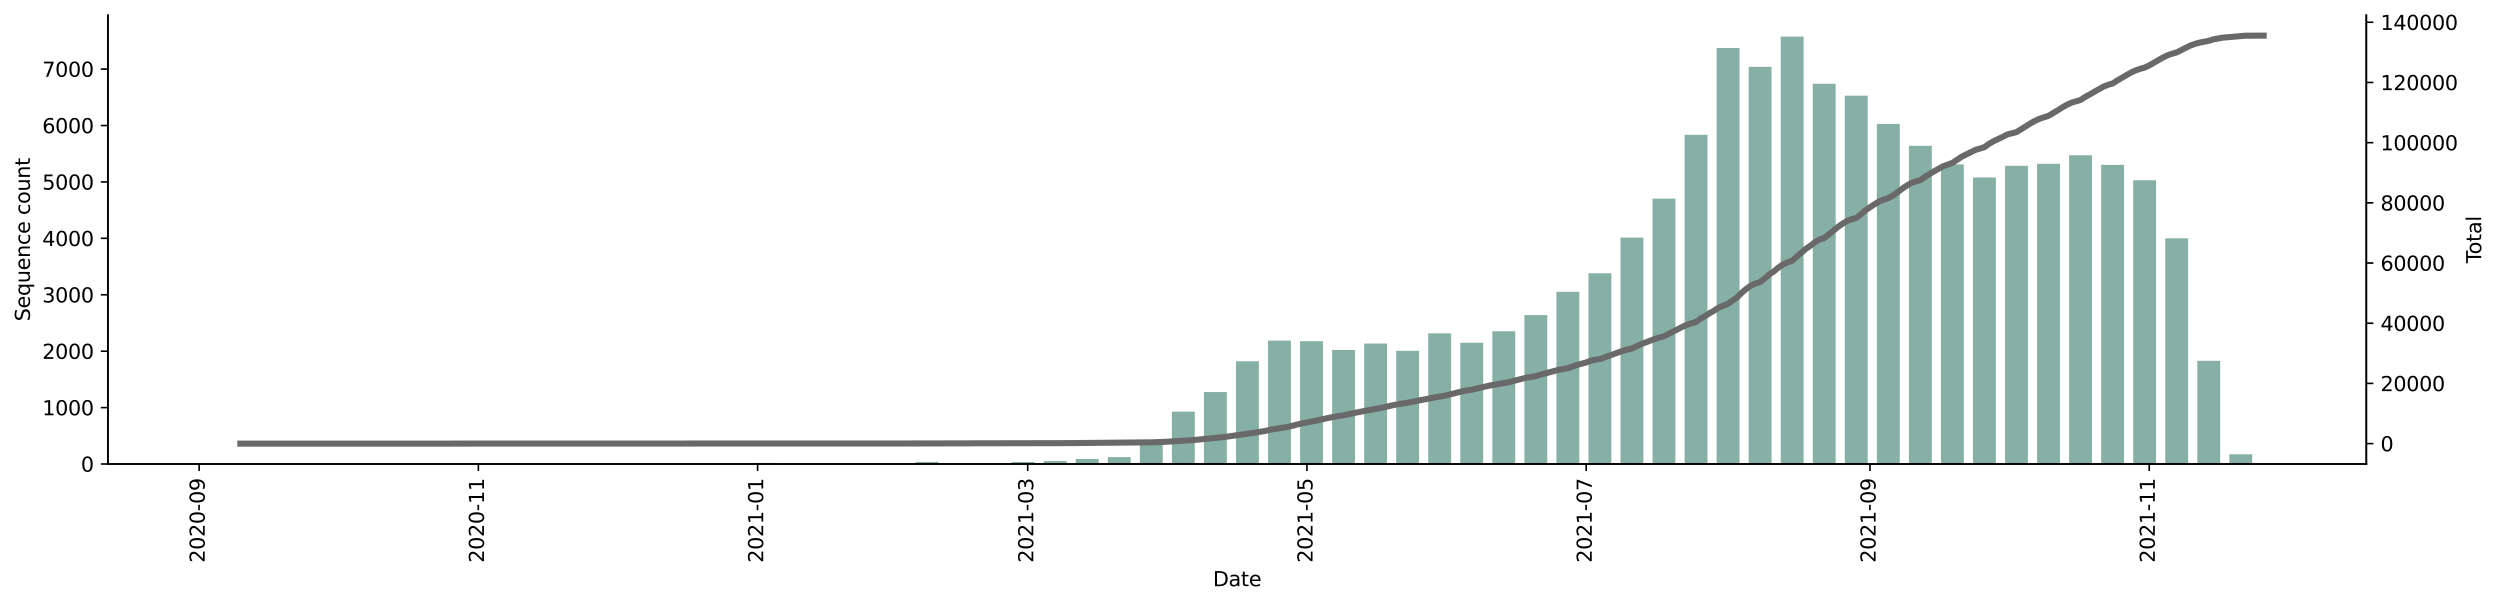 <?xml version="1.0" encoding="utf-8" standalone="no"?>
<!DOCTYPE svg PUBLIC "-//W3C//DTD SVG 1.1//EN"
  "http://www.w3.org/Graphics/SVG/1.1/DTD/svg11.dtd">
<svg height="298.952pt" version="1.1" viewBox="0 0 1235.381 298.952" width="1235.381pt" xmlns="http://www.w3.org/2000/svg" xmlns:xlink="http://www.w3.org/1999/xlink">
 <defs>
  <style type="text/css">*{stroke-linecap:butt;stroke-linejoin:round;}</style>
 </defs>
 <g id="figure_1">
  <g id="patch_1">
   <path d="M 0 298.952 
L 1235.381 298.952 
L 1235.381 0 
L 0 0 
z
" style="fill:#ffffff;"/>
  </g>
  <g id="axes_1">
   <g id="patch_2">
    <path d="M 53.328 229.291 
L 1169.328 229.291 
L 1169.328 7.531 
L 53.328 7.531 
z
" style="fill:#ffffff;"/>
   </g>
   <g id="patch_3">
    <path clip-path="url(#p8603873dd4)" d="M 104.055 229.291 
L 115.366 229.291 
L 115.366 229.236 
L 104.055 229.236 
z
" style="fill:#86b0a6;"/>
   </g>
   <g id="patch_4">
    <path clip-path="url(#p8603873dd4)" d="M 214.898 229.291 
L 226.208 229.291 
L 226.208 229.208 
L 214.898 229.208 
z
" style="fill:#86b0a6;"/>
   </g>
   <g id="patch_5">
    <path clip-path="url(#p8603873dd4)" d="M 294.071 229.291 
L 305.381 229.291 
L 305.381 229.264 
L 294.071 229.264 
z
" style="fill:#86b0a6;"/>
   </g>
   <g id="patch_6">
    <path clip-path="url(#p8603873dd4)" d="M 357.409 229.291 
L 368.719 229.291 
L 368.719 229.236 
L 357.409 229.236 
z
" style="fill:#86b0a6;"/>
   </g>
   <g id="patch_7">
    <path clip-path="url(#p8603873dd4)" d="M 373.244 229.291 
L 384.554 229.291 
L 384.554 228.762 
L 373.244 228.762 
z
" style="fill:#86b0a6;"/>
   </g>
   <g id="patch_8">
    <path clip-path="url(#p8603873dd4)" d="M 389.078 229.291 
L 400.389 229.291 
L 400.389 229.013 
L 389.078 229.013 
z
" style="fill:#86b0a6;"/>
   </g>
   <g id="patch_9">
    <path clip-path="url(#p8603873dd4)" d="M 404.913 229.291 
L 416.223 229.291 
L 416.223 229.264 
L 404.913 229.264 
z
" style="fill:#86b0a6;"/>
   </g>
   <g id="patch_10">
    <path clip-path="url(#p8603873dd4)" d="M 420.747 229.291 
L 432.058 229.291 
L 432.058 229.152 
L 420.747 229.152 
z
" style="fill:#86b0a6;"/>
   </g>
   <g id="patch_11">
    <path clip-path="url(#p8603873dd4)" d="M 436.582 229.291 
L 447.892 229.291 
L 447.892 229.096 
L 436.582 229.096 
z
" style="fill:#86b0a6;"/>
   </g>
   <g id="patch_12">
    <path clip-path="url(#p8603873dd4)" d="M 452.417 229.291 
L 463.727 229.291 
L 463.727 228.26 
L 452.417 228.26 
z
" style="fill:#86b0a6;"/>
   </g>
   <g id="patch_13">
    <path clip-path="url(#p8603873dd4)" d="M 468.251 229.291 
L 479.562 229.291 
L 479.562 229.208 
L 468.251 229.208 
z
" style="fill:#86b0a6;"/>
   </g>
   <g id="patch_14">
    <path clip-path="url(#p8603873dd4)" d="M 484.086 229.291 
L 495.396 229.291 
L 495.396 229.068 
L 484.086 229.068 
z
" style="fill:#86b0a6;"/>
   </g>
   <g id="patch_15">
    <path clip-path="url(#p8603873dd4)" d="M 499.92 229.291 
L 511.231 229.291 
L 511.231 228.288 
L 499.92 228.288 
z
" style="fill:#86b0a6;"/>
   </g>
   <g id="patch_16">
    <path clip-path="url(#p8603873dd4)" d="M 515.755 229.291 
L 527.065 229.291 
L 527.065 227.842 
L 515.755 227.842 
z
" style="fill:#86b0a6;"/>
   </g>
   <g id="patch_17">
    <path clip-path="url(#p8603873dd4)" d="M 531.59 229.291 
L 542.9 229.291 
L 542.9 226.783 
L 531.59 226.783 
z
" style="fill:#86b0a6;"/>
   </g>
   <g id="patch_18">
    <path clip-path="url(#p8603873dd4)" d="M 547.424 229.291 
L 558.735 229.291 
L 558.735 225.89 
L 547.424 225.89 
z
" style="fill:#86b0a6;"/>
   </g>
   <g id="patch_19">
    <path clip-path="url(#p8603873dd4)" d="M 563.259 229.291 
L 574.569 229.291 
L 574.569 217.611 
L 563.259 217.611 
z
" style="fill:#86b0a6;"/>
   </g>
   <g id="patch_20">
    <path clip-path="url(#p8603873dd4)" d="M 579.093 229.291 
L 590.404 229.291 
L 590.404 203.393 
L 579.093 203.393 
z
" style="fill:#86b0a6;"/>
   </g>
   <g id="patch_21">
    <path clip-path="url(#p8603873dd4)" d="M 594.928 229.291 
L 606.238 229.291 
L 606.238 193.748 
L 594.928 193.748 
z
" style="fill:#86b0a6;"/>
   </g>
   <g id="patch_22">
    <path clip-path="url(#p8603873dd4)" d="M 610.763 229.291 
L 622.073 229.291 
L 622.073 178.527 
L 610.763 178.527 
z
" style="fill:#86b0a6;"/>
   </g>
   <g id="patch_23">
    <path clip-path="url(#p8603873dd4)" d="M 626.597 229.291 
L 637.908 229.291 
L 637.908 168.323 
L 626.597 168.323 
z
" style="fill:#86b0a6;"/>
   </g>
   <g id="patch_24">
    <path clip-path="url(#p8603873dd4)" d="M 642.432 229.291 
L 653.742 229.291 
L 653.742 168.602 
L 642.432 168.602 
z
" style="fill:#86b0a6;"/>
   </g>
   <g id="patch_25">
    <path clip-path="url(#p8603873dd4)" d="M 658.266 229.291 
L 669.577 229.291 
L 669.577 172.923 
L 658.266 172.923 
z
" style="fill:#86b0a6;"/>
   </g>
   <g id="patch_26">
    <path clip-path="url(#p8603873dd4)" d="M 674.101 229.291 
L 685.411 229.291 
L 685.411 169.773 
L 674.101 169.773 
z
" style="fill:#86b0a6;"/>
   </g>
   <g id="patch_27">
    <path clip-path="url(#p8603873dd4)" d="M 689.936 229.291 
L 701.246 229.291 
L 701.246 173.341 
L 689.936 173.341 
z
" style="fill:#86b0a6;"/>
   </g>
   <g id="patch_28">
    <path clip-path="url(#p8603873dd4)" d="M 705.77 229.291 
L 717.081 229.291 
L 717.081 164.727 
L 705.77 164.727 
z
" style="fill:#86b0a6;"/>
   </g>
   <g id="patch_29">
    <path clip-path="url(#p8603873dd4)" d="M 721.605 229.291 
L 732.915 229.291 
L 732.915 169.355 
L 721.605 169.355 
z
" style="fill:#86b0a6;"/>
   </g>
   <g id="patch_30">
    <path clip-path="url(#p8603873dd4)" d="M 737.439 229.291 
L 748.75 229.291 
L 748.75 163.696 
L 737.439 163.696 
z
" style="fill:#86b0a6;"/>
   </g>
   <g id="patch_31">
    <path clip-path="url(#p8603873dd4)" d="M 753.274 229.291 
L 764.584 229.291 
L 764.584 155.695 
L 753.274 155.695 
z
" style="fill:#86b0a6;"/>
   </g>
   <g id="patch_32">
    <path clip-path="url(#p8603873dd4)" d="M 769.109 229.291 
L 780.419 229.291 
L 780.419 144.181 
L 769.109 144.181 
z
" style="fill:#86b0a6;"/>
   </g>
   <g id="patch_33">
    <path clip-path="url(#p8603873dd4)" d="M 784.943 229.291 
L 796.254 229.291 
L 796.254 135.038 
L 784.943 135.038 
z
" style="fill:#86b0a6;"/>
   </g>
   <g id="patch_34">
    <path clip-path="url(#p8603873dd4)" d="M 800.778 229.291 
L 812.088 229.291 
L 812.088 117.419 
L 800.778 117.419 
z
" style="fill:#86b0a6;"/>
   </g>
   <g id="patch_35">
    <path clip-path="url(#p8603873dd4)" d="M 816.612 229.291 
L 827.923 229.291 
L 827.923 98.128 
L 816.612 98.128 
z
" style="fill:#86b0a6;"/>
   </g>
   <g id="patch_36">
    <path clip-path="url(#p8603873dd4)" d="M 832.447 229.291 
L 843.757 229.291 
L 843.757 66.598 
L 832.447 66.598 
z
" style="fill:#86b0a6;"/>
   </g>
   <g id="patch_37">
    <path clip-path="url(#p8603873dd4)" d="M 848.282 229.291 
L 859.592 229.291 
L 859.592 23.723 
L 848.282 23.723 
z
" style="fill:#86b0a6;"/>
   </g>
   <g id="patch_38">
    <path clip-path="url(#p8603873dd4)" d="M 864.116 229.291 
L 875.427 229.291 
L 875.427 33.034 
L 864.116 33.034 
z
" style="fill:#86b0a6;"/>
   </g>
   <g id="patch_39">
    <path clip-path="url(#p8603873dd4)" d="M 879.951 229.291 
L 891.261 229.291 
L 891.261 18.091 
L 879.951 18.091 
z
" style="fill:#86b0a6;"/>
   </g>
   <g id="patch_40">
    <path clip-path="url(#p8603873dd4)" d="M 895.785 229.291 
L 907.096 229.291 
L 907.096 41.369 
L 895.785 41.369 
z
" style="fill:#86b0a6;"/>
   </g>
   <g id="patch_41">
    <path clip-path="url(#p8603873dd4)" d="M 911.62 229.291 
L 922.93 229.291 
L 922.93 47.279 
L 911.62 47.279 
z
" style="fill:#86b0a6;"/>
   </g>
   <g id="patch_42">
    <path clip-path="url(#p8603873dd4)" d="M 927.455 229.291 
L 938.765 229.291 
L 938.765 61.246 
L 927.455 61.246 
z
" style="fill:#86b0a6;"/>
   </g>
   <g id="patch_43">
    <path clip-path="url(#p8603873dd4)" d="M 943.289 229.291 
L 954.6 229.291 
L 954.6 72.062 
L 943.289 72.062 
z
" style="fill:#86b0a6;"/>
   </g>
   <g id="patch_44">
    <path clip-path="url(#p8603873dd4)" d="M 959.124 229.291 
L 970.434 229.291 
L 970.434 81.234 
L 959.124 81.234 
z
" style="fill:#86b0a6;"/>
   </g>
   <g id="patch_45">
    <path clip-path="url(#p8603873dd4)" d="M 974.958 229.291 
L 986.269 229.291 
L 986.269 87.702 
L 974.958 87.702 
z
" style="fill:#86b0a6;"/>
   </g>
   <g id="patch_46">
    <path clip-path="url(#p8603873dd4)" d="M 990.793 229.291 
L 1002.103 229.291 
L 1002.103 81.931 
L 990.793 81.931 
z
" style="fill:#86b0a6;"/>
   </g>
   <g id="patch_47">
    <path clip-path="url(#p8603873dd4)" d="M 1006.628 229.291 
L 1017.938 229.291 
L 1017.938 80.927 
L 1006.628 80.927 
z
" style="fill:#86b0a6;"/>
   </g>
   <g id="patch_48">
    <path clip-path="url(#p8603873dd4)" d="M 1022.462 229.291 
L 1033.773 229.291 
L 1033.773 76.718 
L 1022.462 76.718 
z
" style="fill:#86b0a6;"/>
   </g>
   <g id="patch_49">
    <path clip-path="url(#p8603873dd4)" d="M 1038.297 229.291 
L 1049.607 229.291 
L 1049.607 81.457 
L 1038.297 81.457 
z
" style="fill:#86b0a6;"/>
   </g>
   <g id="patch_50">
    <path clip-path="url(#p8603873dd4)" d="M 1054.131 229.291 
L 1065.442 229.291 
L 1065.442 89.068 
L 1054.131 89.068 
z
" style="fill:#86b0a6;"/>
   </g>
   <g id="patch_51">
    <path clip-path="url(#p8603873dd4)" d="M 1069.966 229.291 
L 1081.276 229.291 
L 1081.276 117.726 
L 1069.966 117.726 
z
" style="fill:#86b0a6;"/>
   </g>
   <g id="patch_52">
    <path clip-path="url(#p8603873dd4)" d="M 1085.801 229.291 
L 1097.111 229.291 
L 1097.111 178.276 
L 1085.801 178.276 
z
" style="fill:#86b0a6;"/>
   </g>
   <g id="patch_53">
    <path clip-path="url(#p8603873dd4)" d="M 1101.635 229.291 
L 1112.946 229.291 
L 1112.946 224.469 
L 1101.635 224.469 
z
" style="fill:#86b0a6;"/>
   </g>
   <g id="matplotlib.axis_1">
    <g id="xtick_1">
     <g id="line2d_1">
      <defs>
       <path d="M 0 0 
L 0 3.5 
" id="m8fa5455f6e" style="stroke:#000000;stroke-width:0.8;"/>
      </defs>
      <g>
       <use style="stroke:#000000;stroke-width:0.8;" x="98.4" xlink:href="#m8fa5455f6e" y="229.291"/>
      </g>
     </g>
     <g id="text_1">
      <!-- 2020-09 -->
      <g transform="translate(101.16 278.074)rotate(-90)scale(0.1 -0.1)">
       <defs>
        <path d="M 1228 531 
L 3431 531 
L 3431 0 
L 469 0 
L 469 531 
Q 828 903 1448 1529 
Q 2069 2156 2228 2338 
Q 2531 2678 2651 2914 
Q 2772 3150 2772 3378 
Q 2772 3750 2511 3984 
Q 2250 4219 1831 4219 
Q 1534 4219 1204 4116 
Q 875 4013 500 3803 
L 500 4441 
Q 881 4594 1212 4672 
Q 1544 4750 1819 4750 
Q 2544 4750 2975 4387 
Q 3406 4025 3406 3419 
Q 3406 3131 3298 2873 
Q 3191 2616 2906 2266 
Q 2828 2175 2409 1742 
Q 1991 1309 1228 531 
z
" id="DejaVuSans-32" transform="scale(0.016)"/>
        <path d="M 2034 4250 
Q 1547 4250 1301 3770 
Q 1056 3291 1056 2328 
Q 1056 1369 1301 889 
Q 1547 409 2034 409 
Q 2525 409 2770 889 
Q 3016 1369 3016 2328 
Q 3016 3291 2770 3770 
Q 2525 4250 2034 4250 
z
M 2034 4750 
Q 2819 4750 3233 4129 
Q 3647 3509 3647 2328 
Q 3647 1150 3233 529 
Q 2819 -91 2034 -91 
Q 1250 -91 836 529 
Q 422 1150 422 2328 
Q 422 3509 836 4129 
Q 1250 4750 2034 4750 
z
" id="DejaVuSans-30" transform="scale(0.016)"/>
        <path d="M 313 2009 
L 1997 2009 
L 1997 1497 
L 313 1497 
L 313 2009 
z
" id="DejaVuSans-2d" transform="scale(0.016)"/>
        <path d="M 703 97 
L 703 672 
Q 941 559 1184 500 
Q 1428 441 1663 441 
Q 2288 441 2617 861 
Q 2947 1281 2994 2138 
Q 2813 1869 2534 1725 
Q 2256 1581 1919 1581 
Q 1219 1581 811 2004 
Q 403 2428 403 3163 
Q 403 3881 828 4315 
Q 1253 4750 1959 4750 
Q 2769 4750 3195 4129 
Q 3622 3509 3622 2328 
Q 3622 1225 3098 567 
Q 2575 -91 1691 -91 
Q 1453 -91 1209 -44 
Q 966 3 703 97 
z
M 1959 2075 
Q 2384 2075 2632 2365 
Q 2881 2656 2881 3163 
Q 2881 3666 2632 3958 
Q 2384 4250 1959 4250 
Q 1534 4250 1286 3958 
Q 1038 3666 1038 3163 
Q 1038 2656 1286 2365 
Q 1534 2075 1959 2075 
z
" id="DejaVuSans-39" transform="scale(0.016)"/>
       </defs>
       <use xlink:href="#DejaVuSans-32"/>
       <use x="63.623" xlink:href="#DejaVuSans-30"/>
       <use x="127.246" xlink:href="#DejaVuSans-32"/>
       <use x="190.869" xlink:href="#DejaVuSans-30"/>
       <use x="254.492" xlink:href="#DejaVuSans-2d"/>
       <use x="290.576" xlink:href="#DejaVuSans-30"/>
       <use x="354.199" xlink:href="#DejaVuSans-39"/>
      </g>
     </g>
    </g>
    <g id="xtick_2">
     <g id="line2d_2">
      <g>
       <use style="stroke:#000000;stroke-width:0.8;" x="236.387" xlink:href="#m8fa5455f6e" y="229.291"/>
      </g>
     </g>
     <g id="text_2">
      <!-- 2020-11 -->
      <g transform="translate(239.147 278.074)rotate(-90)scale(0.1 -0.1)">
       <defs>
        <path d="M 794 531 
L 1825 531 
L 1825 4091 
L 703 3866 
L 703 4441 
L 1819 4666 
L 2450 4666 
L 2450 531 
L 3481 531 
L 3481 0 
L 794 0 
L 794 531 
z
" id="DejaVuSans-31" transform="scale(0.016)"/>
       </defs>
       <use xlink:href="#DejaVuSans-32"/>
       <use x="63.623" xlink:href="#DejaVuSans-30"/>
       <use x="127.246" xlink:href="#DejaVuSans-32"/>
       <use x="190.869" xlink:href="#DejaVuSans-30"/>
       <use x="254.492" xlink:href="#DejaVuSans-2d"/>
       <use x="290.576" xlink:href="#DejaVuSans-31"/>
       <use x="354.199" xlink:href="#DejaVuSans-31"/>
      </g>
     </g>
    </g>
    <g id="xtick_3">
     <g id="line2d_3">
      <g>
       <use style="stroke:#000000;stroke-width:0.8;" x="374.375" xlink:href="#m8fa5455f6e" y="229.291"/>
      </g>
     </g>
     <g id="text_3">
      <!-- 2021-01 -->
      <g transform="translate(377.134 278.074)rotate(-90)scale(0.1 -0.1)">
       <use xlink:href="#DejaVuSans-32"/>
       <use x="63.623" xlink:href="#DejaVuSans-30"/>
       <use x="127.246" xlink:href="#DejaVuSans-32"/>
       <use x="190.869" xlink:href="#DejaVuSans-31"/>
       <use x="254.492" xlink:href="#DejaVuSans-2d"/>
       <use x="290.576" xlink:href="#DejaVuSans-30"/>
       <use x="354.199" xlink:href="#DejaVuSans-31"/>
      </g>
     </g>
    </g>
    <g id="xtick_4">
     <g id="line2d_4">
      <g>
       <use style="stroke:#000000;stroke-width:0.8;" x="507.838" xlink:href="#m8fa5455f6e" y="229.291"/>
      </g>
     </g>
     <g id="text_4">
      <!-- 2021-03 -->
      <g transform="translate(510.597 278.074)rotate(-90)scale(0.1 -0.1)">
       <defs>
        <path d="M 2597 2516 
Q 3050 2419 3304 2112 
Q 3559 1806 3559 1356 
Q 3559 666 3084 287 
Q 2609 -91 1734 -91 
Q 1441 -91 1130 -33 
Q 819 25 488 141 
L 488 750 
Q 750 597 1062 519 
Q 1375 441 1716 441 
Q 2309 441 2620 675 
Q 2931 909 2931 1356 
Q 2931 1769 2642 2001 
Q 2353 2234 1838 2234 
L 1294 2234 
L 1294 2753 
L 1863 2753 
Q 2328 2753 2575 2939 
Q 2822 3125 2822 3475 
Q 2822 3834 2567 4026 
Q 2313 4219 1838 4219 
Q 1578 4219 1281 4162 
Q 984 4106 628 3988 
L 628 4550 
Q 988 4650 1302 4700 
Q 1616 4750 1894 4750 
Q 2613 4750 3031 4423 
Q 3450 4097 3450 3541 
Q 3450 3153 3228 2886 
Q 3006 2619 2597 2516 
z
" id="DejaVuSans-33" transform="scale(0.016)"/>
       </defs>
       <use xlink:href="#DejaVuSans-32"/>
       <use x="63.623" xlink:href="#DejaVuSans-30"/>
       <use x="127.246" xlink:href="#DejaVuSans-32"/>
       <use x="190.869" xlink:href="#DejaVuSans-31"/>
       <use x="254.492" xlink:href="#DejaVuSans-2d"/>
       <use x="290.576" xlink:href="#DejaVuSans-30"/>
       <use x="354.199" xlink:href="#DejaVuSans-33"/>
      </g>
     </g>
    </g>
    <g id="xtick_5">
     <g id="line2d_5">
      <g>
       <use style="stroke:#000000;stroke-width:0.8;" x="645.825" xlink:href="#m8fa5455f6e" y="229.291"/>
      </g>
     </g>
     <g id="text_5">
      <!-- 2021-05 -->
      <g transform="translate(648.584 278.074)rotate(-90)scale(0.1 -0.1)">
       <defs>
        <path d="M 691 4666 
L 3169 4666 
L 3169 4134 
L 1269 4134 
L 1269 2991 
Q 1406 3038 1543 3061 
Q 1681 3084 1819 3084 
Q 2600 3084 3056 2656 
Q 3513 2228 3513 1497 
Q 3513 744 3044 326 
Q 2575 -91 1722 -91 
Q 1428 -91 1123 -41 
Q 819 9 494 109 
L 494 744 
Q 775 591 1075 516 
Q 1375 441 1709 441 
Q 2250 441 2565 725 
Q 2881 1009 2881 1497 
Q 2881 1984 2565 2268 
Q 2250 2553 1709 2553 
Q 1456 2553 1204 2497 
Q 953 2441 691 2322 
L 691 4666 
z
" id="DejaVuSans-35" transform="scale(0.016)"/>
       </defs>
       <use xlink:href="#DejaVuSans-32"/>
       <use x="63.623" xlink:href="#DejaVuSans-30"/>
       <use x="127.246" xlink:href="#DejaVuSans-32"/>
       <use x="190.869" xlink:href="#DejaVuSans-31"/>
       <use x="254.492" xlink:href="#DejaVuSans-2d"/>
       <use x="290.576" xlink:href="#DejaVuSans-30"/>
       <use x="354.199" xlink:href="#DejaVuSans-35"/>
      </g>
     </g>
    </g>
    <g id="xtick_6">
     <g id="line2d_6">
      <g>
       <use style="stroke:#000000;stroke-width:0.8;" x="783.812" xlink:href="#m8fa5455f6e" y="229.291"/>
      </g>
     </g>
     <g id="text_6">
      <!-- 2021-07 -->
      <g transform="translate(786.572 278.074)rotate(-90)scale(0.1 -0.1)">
       <defs>
        <path d="M 525 4666 
L 3525 4666 
L 3525 4397 
L 1831 0 
L 1172 0 
L 2766 4134 
L 525 4134 
L 525 4666 
z
" id="DejaVuSans-37" transform="scale(0.016)"/>
       </defs>
       <use xlink:href="#DejaVuSans-32"/>
       <use x="63.623" xlink:href="#DejaVuSans-30"/>
       <use x="127.246" xlink:href="#DejaVuSans-32"/>
       <use x="190.869" xlink:href="#DejaVuSans-31"/>
       <use x="254.492" xlink:href="#DejaVuSans-2d"/>
       <use x="290.576" xlink:href="#DejaVuSans-30"/>
       <use x="354.199" xlink:href="#DejaVuSans-37"/>
      </g>
     </g>
    </g>
    <g id="xtick_7">
     <g id="line2d_7">
      <g>
       <use style="stroke:#000000;stroke-width:0.8;" x="924.061" xlink:href="#m8fa5455f6e" y="229.291"/>
      </g>
     </g>
     <g id="text_7">
      <!-- 2021-09 -->
      <g transform="translate(926.821 278.074)rotate(-90)scale(0.1 -0.1)">
       <use xlink:href="#DejaVuSans-32"/>
       <use x="63.623" xlink:href="#DejaVuSans-30"/>
       <use x="127.246" xlink:href="#DejaVuSans-32"/>
       <use x="190.869" xlink:href="#DejaVuSans-31"/>
       <use x="254.492" xlink:href="#DejaVuSans-2d"/>
       <use x="290.576" xlink:href="#DejaVuSans-30"/>
       <use x="354.199" xlink:href="#DejaVuSans-39"/>
      </g>
     </g>
    </g>
    <g id="xtick_8">
     <g id="line2d_8">
      <g>
       <use style="stroke:#000000;stroke-width:0.8;" x="1062.049" xlink:href="#m8fa5455f6e" y="229.291"/>
      </g>
     </g>
     <g id="text_8">
      <!-- 2021-11 -->
      <g transform="translate(1064.808 278.074)rotate(-90)scale(0.1 -0.1)">
       <use xlink:href="#DejaVuSans-32"/>
       <use x="63.623" xlink:href="#DejaVuSans-30"/>
       <use x="127.246" xlink:href="#DejaVuSans-32"/>
       <use x="190.869" xlink:href="#DejaVuSans-31"/>
       <use x="254.492" xlink:href="#DejaVuSans-2d"/>
       <use x="290.576" xlink:href="#DejaVuSans-31"/>
       <use x="354.199" xlink:href="#DejaVuSans-31"/>
      </g>
     </g>
    </g>
    <g id="text_9">
     <!-- Date -->
     <g transform="translate(599.377 289.673)scale(0.1 -0.1)">
      <defs>
       <path d="M 1259 4147 
L 1259 519 
L 2022 519 
Q 2988 519 3436 956 
Q 3884 1394 3884 2338 
Q 3884 3275 3436 3711 
Q 2988 4147 2022 4147 
L 1259 4147 
z
M 628 4666 
L 1925 4666 
Q 3281 4666 3915 4102 
Q 4550 3538 4550 2338 
Q 4550 1131 3912 565 
Q 3275 0 1925 0 
L 628 0 
L 628 4666 
z
" id="DejaVuSans-44" transform="scale(0.016)"/>
       <path d="M 2194 1759 
Q 1497 1759 1228 1600 
Q 959 1441 959 1056 
Q 959 750 1161 570 
Q 1363 391 1709 391 
Q 2188 391 2477 730 
Q 2766 1069 2766 1631 
L 2766 1759 
L 2194 1759 
z
M 3341 1997 
L 3341 0 
L 2766 0 
L 2766 531 
Q 2569 213 2275 61 
Q 1981 -91 1556 -91 
Q 1019 -91 701 211 
Q 384 513 384 1019 
Q 384 1609 779 1909 
Q 1175 2209 1959 2209 
L 2766 2209 
L 2766 2266 
Q 2766 2663 2505 2880 
Q 2244 3097 1772 3097 
Q 1472 3097 1187 3025 
Q 903 2953 641 2809 
L 641 3341 
Q 956 3463 1253 3523 
Q 1550 3584 1831 3584 
Q 2591 3584 2966 3190 
Q 3341 2797 3341 1997 
z
" id="DejaVuSans-61" transform="scale(0.016)"/>
       <path d="M 1172 4494 
L 1172 3500 
L 2356 3500 
L 2356 3053 
L 1172 3053 
L 1172 1153 
Q 1172 725 1289 603 
Q 1406 481 1766 481 
L 2356 481 
L 2356 0 
L 1766 0 
Q 1100 0 847 248 
Q 594 497 594 1153 
L 594 3053 
L 172 3053 
L 172 3500 
L 594 3500 
L 594 4494 
L 1172 4494 
z
" id="DejaVuSans-74" transform="scale(0.016)"/>
       <path d="M 3597 1894 
L 3597 1613 
L 953 1613 
Q 991 1019 1311 708 
Q 1631 397 2203 397 
Q 2534 397 2845 478 
Q 3156 559 3463 722 
L 3463 178 
Q 3153 47 2828 -22 
Q 2503 -91 2169 -91 
Q 1331 -91 842 396 
Q 353 884 353 1716 
Q 353 2575 817 3079 
Q 1281 3584 2069 3584 
Q 2775 3584 3186 3129 
Q 3597 2675 3597 1894 
z
M 3022 2063 
Q 3016 2534 2758 2815 
Q 2500 3097 2075 3097 
Q 1594 3097 1305 2825 
Q 1016 2553 972 2059 
L 3022 2063 
z
" id="DejaVuSans-65" transform="scale(0.016)"/>
      </defs>
      <use xlink:href="#DejaVuSans-44"/>
      <use x="77.002" xlink:href="#DejaVuSans-61"/>
      <use x="138.281" xlink:href="#DejaVuSans-74"/>
      <use x="177.49" xlink:href="#DejaVuSans-65"/>
     </g>
    </g>
   </g>
   <g id="matplotlib.axis_2">
    <g id="ytick_1">
     <g id="line2d_9">
      <defs>
       <path d="M 0 0 
L -3.5 0 
" id="mf75598fa55" style="stroke:#000000;stroke-width:0.8;"/>
      </defs>
      <g>
       <use style="stroke:#000000;stroke-width:0.8;" x="53.328" xlink:href="#mf75598fa55" y="229.291"/>
      </g>
     </g>
     <g id="text_10">
      <!-- 0 -->
      <g transform="translate(39.966 233.091)scale(0.1 -0.1)">
       <use xlink:href="#DejaVuSans-30"/>
      </g>
     </g>
    </g>
    <g id="ytick_2">
     <g id="line2d_10">
      <g>
       <use style="stroke:#000000;stroke-width:0.8;" x="53.328" xlink:href="#mf75598fa55" y="201.414"/>
      </g>
     </g>
     <g id="text_11">
      <!-- 1000 -->
      <g transform="translate(20.878 205.213)scale(0.1 -0.1)">
       <use xlink:href="#DejaVuSans-31"/>
       <use x="63.623" xlink:href="#DejaVuSans-30"/>
       <use x="127.246" xlink:href="#DejaVuSans-30"/>
       <use x="190.869" xlink:href="#DejaVuSans-30"/>
      </g>
     </g>
    </g>
    <g id="ytick_3">
     <g id="line2d_11">
      <g>
       <use style="stroke:#000000;stroke-width:0.8;" x="53.328" xlink:href="#mf75598fa55" y="173.536"/>
      </g>
     </g>
     <g id="text_12">
      <!-- 2000 -->
      <g transform="translate(20.878 177.336)scale(0.1 -0.1)">
       <use xlink:href="#DejaVuSans-32"/>
       <use x="63.623" xlink:href="#DejaVuSans-30"/>
       <use x="127.246" xlink:href="#DejaVuSans-30"/>
       <use x="190.869" xlink:href="#DejaVuSans-30"/>
      </g>
     </g>
    </g>
    <g id="ytick_4">
     <g id="line2d_12">
      <g>
       <use style="stroke:#000000;stroke-width:0.8;" x="53.328" xlink:href="#mf75598fa55" y="145.659"/>
      </g>
     </g>
     <g id="text_13">
      <!-- 3000 -->
      <g transform="translate(20.878 149.458)scale(0.1 -0.1)">
       <use xlink:href="#DejaVuSans-33"/>
       <use x="63.623" xlink:href="#DejaVuSans-30"/>
       <use x="127.246" xlink:href="#DejaVuSans-30"/>
       <use x="190.869" xlink:href="#DejaVuSans-30"/>
      </g>
     </g>
    </g>
    <g id="ytick_5">
     <g id="line2d_13">
      <g>
       <use style="stroke:#000000;stroke-width:0.8;" x="53.328" xlink:href="#mf75598fa55" y="117.781"/>
      </g>
     </g>
     <g id="text_14">
      <!-- 4000 -->
      <g transform="translate(20.878 121.581)scale(0.1 -0.1)">
       <defs>
        <path d="M 2419 4116 
L 825 1625 
L 2419 1625 
L 2419 4116 
z
M 2253 4666 
L 3047 4666 
L 3047 1625 
L 3713 1625 
L 3713 1100 
L 3047 1100 
L 3047 0 
L 2419 0 
L 2419 1100 
L 313 1100 
L 313 1709 
L 2253 4666 
z
" id="DejaVuSans-34" transform="scale(0.016)"/>
       </defs>
       <use xlink:href="#DejaVuSans-34"/>
       <use x="63.623" xlink:href="#DejaVuSans-30"/>
       <use x="127.246" xlink:href="#DejaVuSans-30"/>
       <use x="190.869" xlink:href="#DejaVuSans-30"/>
      </g>
     </g>
    </g>
    <g id="ytick_6">
     <g id="line2d_14">
      <g>
       <use style="stroke:#000000;stroke-width:0.8;" x="53.328" xlink:href="#mf75598fa55" y="89.904"/>
      </g>
     </g>
     <g id="text_15">
      <!-- 5000 -->
      <g transform="translate(20.878 93.703)scale(0.1 -0.1)">
       <use xlink:href="#DejaVuSans-35"/>
       <use x="63.623" xlink:href="#DejaVuSans-30"/>
       <use x="127.246" xlink:href="#DejaVuSans-30"/>
       <use x="190.869" xlink:href="#DejaVuSans-30"/>
      </g>
     </g>
    </g>
    <g id="ytick_7">
     <g id="line2d_15">
      <g>
       <use style="stroke:#000000;stroke-width:0.8;" x="53.328" xlink:href="#mf75598fa55" y="62.026"/>
      </g>
     </g>
     <g id="text_16">
      <!-- 6000 -->
      <g transform="translate(20.878 65.826)scale(0.1 -0.1)">
       <defs>
        <path d="M 2113 2584 
Q 1688 2584 1439 2293 
Q 1191 2003 1191 1497 
Q 1191 994 1439 701 
Q 1688 409 2113 409 
Q 2538 409 2786 701 
Q 3034 994 3034 1497 
Q 3034 2003 2786 2293 
Q 2538 2584 2113 2584 
z
M 3366 4563 
L 3366 3988 
Q 3128 4100 2886 4159 
Q 2644 4219 2406 4219 
Q 1781 4219 1451 3797 
Q 1122 3375 1075 2522 
Q 1259 2794 1537 2939 
Q 1816 3084 2150 3084 
Q 2853 3084 3261 2657 
Q 3669 2231 3669 1497 
Q 3669 778 3244 343 
Q 2819 -91 2113 -91 
Q 1303 -91 875 529 
Q 447 1150 447 2328 
Q 447 3434 972 4092 
Q 1497 4750 2381 4750 
Q 2619 4750 2861 4703 
Q 3103 4656 3366 4563 
z
" id="DejaVuSans-36" transform="scale(0.016)"/>
       </defs>
       <use xlink:href="#DejaVuSans-36"/>
       <use x="63.623" xlink:href="#DejaVuSans-30"/>
       <use x="127.246" xlink:href="#DejaVuSans-30"/>
       <use x="190.869" xlink:href="#DejaVuSans-30"/>
      </g>
     </g>
    </g>
    <g id="ytick_8">
     <g id="line2d_16">
      <g>
       <use style="stroke:#000000;stroke-width:0.8;" x="53.328" xlink:href="#mf75598fa55" y="34.149"/>
      </g>
     </g>
     <g id="text_17">
      <!-- 7000 -->
      <g transform="translate(20.878 37.948)scale(0.1 -0.1)">
       <use xlink:href="#DejaVuSans-37"/>
       <use x="63.623" xlink:href="#DejaVuSans-30"/>
       <use x="127.246" xlink:href="#DejaVuSans-30"/>
       <use x="190.869" xlink:href="#DejaVuSans-30"/>
      </g>
     </g>
    </g>
    <g id="text_18">
     <!-- Sequence count -->
     <g transform="translate(14.798 158.772)rotate(-90)scale(0.1 -0.1)">
      <defs>
       <path d="M 3425 4513 
L 3425 3897 
Q 3066 4069 2747 4153 
Q 2428 4238 2131 4238 
Q 1616 4238 1336 4038 
Q 1056 3838 1056 3469 
Q 1056 3159 1242 3001 
Q 1428 2844 1947 2747 
L 2328 2669 
Q 3034 2534 3370 2195 
Q 3706 1856 3706 1288 
Q 3706 609 3251 259 
Q 2797 -91 1919 -91 
Q 1588 -91 1214 -16 
Q 841 59 441 206 
L 441 856 
Q 825 641 1194 531 
Q 1563 422 1919 422 
Q 2459 422 2753 634 
Q 3047 847 3047 1241 
Q 3047 1584 2836 1778 
Q 2625 1972 2144 2069 
L 1759 2144 
Q 1053 2284 737 2584 
Q 422 2884 422 3419 
Q 422 4038 858 4394 
Q 1294 4750 2059 4750 
Q 2388 4750 2728 4690 
Q 3069 4631 3425 4513 
z
" id="DejaVuSans-53" transform="scale(0.016)"/>
       <path d="M 947 1747 
Q 947 1113 1208 752 
Q 1469 391 1925 391 
Q 2381 391 2643 752 
Q 2906 1113 2906 1747 
Q 2906 2381 2643 2742 
Q 2381 3103 1925 3103 
Q 1469 3103 1208 2742 
Q 947 2381 947 1747 
z
M 2906 525 
Q 2725 213 2448 61 
Q 2172 -91 1784 -91 
Q 1150 -91 751 415 
Q 353 922 353 1747 
Q 353 2572 751 3078 
Q 1150 3584 1784 3584 
Q 2172 3584 2448 3432 
Q 2725 3281 2906 2969 
L 2906 3500 
L 3481 3500 
L 3481 -1331 
L 2906 -1331 
L 2906 525 
z
" id="DejaVuSans-71" transform="scale(0.016)"/>
       <path d="M 544 1381 
L 544 3500 
L 1119 3500 
L 1119 1403 
Q 1119 906 1312 657 
Q 1506 409 1894 409 
Q 2359 409 2629 706 
Q 2900 1003 2900 1516 
L 2900 3500 
L 3475 3500 
L 3475 0 
L 2900 0 
L 2900 538 
Q 2691 219 2414 64 
Q 2138 -91 1772 -91 
Q 1169 -91 856 284 
Q 544 659 544 1381 
z
M 1991 3584 
L 1991 3584 
z
" id="DejaVuSans-75" transform="scale(0.016)"/>
       <path d="M 3513 2113 
L 3513 0 
L 2938 0 
L 2938 2094 
Q 2938 2591 2744 2837 
Q 2550 3084 2163 3084 
Q 1697 3084 1428 2787 
Q 1159 2491 1159 1978 
L 1159 0 
L 581 0 
L 581 3500 
L 1159 3500 
L 1159 2956 
Q 1366 3272 1645 3428 
Q 1925 3584 2291 3584 
Q 2894 3584 3203 3211 
Q 3513 2838 3513 2113 
z
" id="DejaVuSans-6e" transform="scale(0.016)"/>
       <path d="M 3122 3366 
L 3122 2828 
Q 2878 2963 2633 3030 
Q 2388 3097 2138 3097 
Q 1578 3097 1268 2742 
Q 959 2388 959 1747 
Q 959 1106 1268 751 
Q 1578 397 2138 397 
Q 2388 397 2633 464 
Q 2878 531 3122 666 
L 3122 134 
Q 2881 22 2623 -34 
Q 2366 -91 2075 -91 
Q 1284 -91 818 406 
Q 353 903 353 1747 
Q 353 2603 823 3093 
Q 1294 3584 2113 3584 
Q 2378 3584 2631 3529 
Q 2884 3475 3122 3366 
z
" id="DejaVuSans-63" transform="scale(0.016)"/>
       <path id="DejaVuSans-20" transform="scale(0.016)"/>
       <path d="M 1959 3097 
Q 1497 3097 1228 2736 
Q 959 2375 959 1747 
Q 959 1119 1226 758 
Q 1494 397 1959 397 
Q 2419 397 2687 759 
Q 2956 1122 2956 1747 
Q 2956 2369 2687 2733 
Q 2419 3097 1959 3097 
z
M 1959 3584 
Q 2709 3584 3137 3096 
Q 3566 2609 3566 1747 
Q 3566 888 3137 398 
Q 2709 -91 1959 -91 
Q 1206 -91 779 398 
Q 353 888 353 1747 
Q 353 2609 779 3096 
Q 1206 3584 1959 3584 
z
" id="DejaVuSans-6f" transform="scale(0.016)"/>
      </defs>
      <use xlink:href="#DejaVuSans-53"/>
      <use x="63.477" xlink:href="#DejaVuSans-65"/>
      <use x="125" xlink:href="#DejaVuSans-71"/>
      <use x="188.477" xlink:href="#DejaVuSans-75"/>
      <use x="251.855" xlink:href="#DejaVuSans-65"/>
      <use x="313.379" xlink:href="#DejaVuSans-6e"/>
      <use x="376.758" xlink:href="#DejaVuSans-63"/>
      <use x="431.738" xlink:href="#DejaVuSans-65"/>
      <use x="493.262" xlink:href="#DejaVuSans-20"/>
      <use x="525.049" xlink:href="#DejaVuSans-63"/>
      <use x="580.029" xlink:href="#DejaVuSans-6f"/>
      <use x="641.211" xlink:href="#DejaVuSans-75"/>
      <use x="704.59" xlink:href="#DejaVuSans-6e"/>
      <use x="767.969" xlink:href="#DejaVuSans-74"/>
     </g>
    </g>
   </g>
   <g id="patch_54">
    <path d="M 53.328 229.291 
L 53.328 7.531 
" style="fill:none;stroke:#000000;stroke-linecap:square;stroke-linejoin:miter;stroke-width:0.8;"/>
   </g>
   <g id="patch_55">
    <path d="M 1169.328 229.291 
L 1169.328 7.531 
" style="fill:none;stroke:#000000;stroke-linecap:square;stroke-linejoin:miter;stroke-width:0.8;"/>
   </g>
   <g id="patch_56">
    <path d="M 53.328 229.291 
L 1169.328 229.291 
" style="fill:none;stroke:#000000;stroke-linecap:square;stroke-linejoin:miter;stroke-width:0.8;"/>
   </g>
  </g>
  <g id="axes_2">
   <g id="matplotlib.axis_3">
    <g id="ytick_9">
     <g id="line2d_17">
      <defs>
       <path d="M 0 0 
L 3.5 0 
" id="m714a987c5c" style="stroke:#000000;stroke-width:0.8;"/>
      </defs>
      <g>
       <use style="stroke:#000000;stroke-width:0.8;" x="1169.328" xlink:href="#m714a987c5c" y="219.213"/>
      </g>
     </g>
     <g id="text_19">
      <!-- 0 -->
      <g transform="translate(1176.328 223.012)scale(0.1 -0.1)">
       <use xlink:href="#DejaVuSans-30"/>
      </g>
     </g>
    </g>
    <g id="ytick_10">
     <g id="line2d_18">
      <g>
       <use style="stroke:#000000;stroke-width:0.8;" x="1169.328" xlink:href="#m714a987c5c" y="189.468"/>
      </g>
     </g>
     <g id="text_20">
      <!-- 20000 -->
      <g transform="translate(1176.328 193.267)scale(0.1 -0.1)">
       <use xlink:href="#DejaVuSans-32"/>
       <use x="63.623" xlink:href="#DejaVuSans-30"/>
       <use x="127.246" xlink:href="#DejaVuSans-30"/>
       <use x="190.869" xlink:href="#DejaVuSans-30"/>
       <use x="254.492" xlink:href="#DejaVuSans-30"/>
      </g>
     </g>
    </g>
    <g id="ytick_11">
     <g id="line2d_19">
      <g>
       <use style="stroke:#000000;stroke-width:0.8;" x="1169.328" xlink:href="#m714a987c5c" y="159.723"/>
      </g>
     </g>
     <g id="text_21">
      <!-- 40000 -->
      <g transform="translate(1176.328 163.523)scale(0.1 -0.1)">
       <use xlink:href="#DejaVuSans-34"/>
       <use x="63.623" xlink:href="#DejaVuSans-30"/>
       <use x="127.246" xlink:href="#DejaVuSans-30"/>
       <use x="190.869" xlink:href="#DejaVuSans-30"/>
       <use x="254.492" xlink:href="#DejaVuSans-30"/>
      </g>
     </g>
    </g>
    <g id="ytick_12">
     <g id="line2d_20">
      <g>
       <use style="stroke:#000000;stroke-width:0.8;" x="1169.328" xlink:href="#m714a987c5c" y="129.979"/>
      </g>
     </g>
     <g id="text_22">
      <!-- 60000 -->
      <g transform="translate(1176.328 133.778)scale(0.1 -0.1)">
       <use xlink:href="#DejaVuSans-36"/>
       <use x="63.623" xlink:href="#DejaVuSans-30"/>
       <use x="127.246" xlink:href="#DejaVuSans-30"/>
       <use x="190.869" xlink:href="#DejaVuSans-30"/>
       <use x="254.492" xlink:href="#DejaVuSans-30"/>
      </g>
     </g>
    </g>
    <g id="ytick_13">
     <g id="line2d_21">
      <g>
       <use style="stroke:#000000;stroke-width:0.8;" x="1169.328" xlink:href="#m714a987c5c" y="100.234"/>
      </g>
     </g>
     <g id="text_23">
      <!-- 80000 -->
      <g transform="translate(1176.328 104.033)scale(0.1 -0.1)">
       <defs>
        <path d="M 2034 2216 
Q 1584 2216 1326 1975 
Q 1069 1734 1069 1313 
Q 1069 891 1326 650 
Q 1584 409 2034 409 
Q 2484 409 2743 651 
Q 3003 894 3003 1313 
Q 3003 1734 2745 1975 
Q 2488 2216 2034 2216 
z
M 1403 2484 
Q 997 2584 770 2862 
Q 544 3141 544 3541 
Q 544 4100 942 4425 
Q 1341 4750 2034 4750 
Q 2731 4750 3128 4425 
Q 3525 4100 3525 3541 
Q 3525 3141 3298 2862 
Q 3072 2584 2669 2484 
Q 3125 2378 3379 2068 
Q 3634 1759 3634 1313 
Q 3634 634 3220 271 
Q 2806 -91 2034 -91 
Q 1263 -91 848 271 
Q 434 634 434 1313 
Q 434 1759 690 2068 
Q 947 2378 1403 2484 
z
M 1172 3481 
Q 1172 3119 1398 2916 
Q 1625 2713 2034 2713 
Q 2441 2713 2670 2916 
Q 2900 3119 2900 3481 
Q 2900 3844 2670 4047 
Q 2441 4250 2034 4250 
Q 1625 4250 1398 4047 
Q 1172 3844 1172 3481 
z
" id="DejaVuSans-38" transform="scale(0.016)"/>
       </defs>
       <use xlink:href="#DejaVuSans-38"/>
       <use x="63.623" xlink:href="#DejaVuSans-30"/>
       <use x="127.246" xlink:href="#DejaVuSans-30"/>
       <use x="190.869" xlink:href="#DejaVuSans-30"/>
       <use x="254.492" xlink:href="#DejaVuSans-30"/>
      </g>
     </g>
    </g>
    <g id="ytick_14">
     <g id="line2d_22">
      <g>
       <use style="stroke:#000000;stroke-width:0.8;" x="1169.328" xlink:href="#m714a987c5c" y="70.489"/>
      </g>
     </g>
     <g id="text_24">
      <!-- 100000 -->
      <g transform="translate(1176.328 74.288)scale(0.1 -0.1)">
       <use xlink:href="#DejaVuSans-31"/>
       <use x="63.623" xlink:href="#DejaVuSans-30"/>
       <use x="127.246" xlink:href="#DejaVuSans-30"/>
       <use x="190.869" xlink:href="#DejaVuSans-30"/>
       <use x="254.492" xlink:href="#DejaVuSans-30"/>
       <use x="318.115" xlink:href="#DejaVuSans-30"/>
      </g>
     </g>
    </g>
    <g id="ytick_15">
     <g id="line2d_23">
      <g>
       <use style="stroke:#000000;stroke-width:0.8;" x="1169.328" xlink:href="#m714a987c5c" y="40.744"/>
      </g>
     </g>
     <g id="text_25">
      <!-- 120000 -->
      <g transform="translate(1176.328 44.543)scale(0.1 -0.1)">
       <use xlink:href="#DejaVuSans-31"/>
       <use x="63.623" xlink:href="#DejaVuSans-32"/>
       <use x="127.246" xlink:href="#DejaVuSans-30"/>
       <use x="190.869" xlink:href="#DejaVuSans-30"/>
       <use x="254.492" xlink:href="#DejaVuSans-30"/>
       <use x="318.115" xlink:href="#DejaVuSans-30"/>
      </g>
     </g>
    </g>
    <g id="ytick_16">
     <g id="line2d_24">
      <g>
       <use style="stroke:#000000;stroke-width:0.8;" x="1169.328" xlink:href="#m714a987c5c" y="10.999"/>
      </g>
     </g>
     <g id="text_26">
      <!-- 140000 -->
      <g transform="translate(1176.328 14.798)scale(0.1 -0.1)">
       <use xlink:href="#DejaVuSans-31"/>
       <use x="63.623" xlink:href="#DejaVuSans-34"/>
       <use x="127.246" xlink:href="#DejaVuSans-30"/>
       <use x="190.869" xlink:href="#DejaVuSans-30"/>
       <use x="254.492" xlink:href="#DejaVuSans-30"/>
       <use x="318.115" xlink:href="#DejaVuSans-30"/>
      </g>
     </g>
    </g>
    <g id="text_27">
     <!-- Total -->
     <g transform="translate(1226.102 130.088)rotate(-90)scale(0.1 -0.1)">
      <defs>
       <path d="M -19 4666 
L 3928 4666 
L 3928 4134 
L 2272 4134 
L 2272 0 
L 1638 0 
L 1638 4134 
L -19 4134 
L -19 4666 
z
" id="DejaVuSans-54" transform="scale(0.016)"/>
       <path d="M 603 4863 
L 1178 4863 
L 1178 0 
L 603 0 
L 603 4863 
z
" id="DejaVuSans-6c" transform="scale(0.016)"/>
      </defs>
      <use xlink:href="#DejaVuSans-54"/>
      <use x="44.084" xlink:href="#DejaVuSans-6f"/>
      <use x="105.266" xlink:href="#DejaVuSans-74"/>
      <use x="144.475" xlink:href="#DejaVuSans-61"/>
      <use x="205.754" xlink:href="#DejaVuSans-6c"/>
     </g>
    </g>
   </g>
   <g id="line2d_25">
    <path clip-path="url(#p8603873dd4)" d="M 118.759 219.211 
L 227.339 219.206 
L 455.81 219.139 
L 476.169 219.081 
L 528.196 218.969 
L 568.914 218.576 
L 575.7 218.34 
L 589.273 217.506 
L 605.107 215.928 
L 618.68 214.015 
L 625.466 212.889 
L 627.728 212.34 
L 634.515 211.244 
L 636.777 210.858 
L 641.301 209.705 
L 643.563 209.162 
L 650.349 207.873 
L 657.135 206.368 
L 661.66 205.521 
L 663.922 205.231 
L 668.446 204.233 
L 675.232 202.891 
L 682.018 201.672 
L 688.805 200.124 
L 693.329 199.339 
L 695.591 199.037 
L 700.115 198.085 
L 709.163 196.354 
L 713.688 195.597 
L 722.736 193.348 
L 724.998 192.91 
L 727.26 192.594 
L 736.308 190.479 
L 745.357 188.915 
L 752.143 187.161 
L 754.405 186.628 
L 758.929 185.894 
L 761.191 185.152 
L 770.24 182.734 
L 774.764 181.95 
L 779.288 180.344 
L 783.812 179.11 
L 786.074 178.245 
L 788.336 177.746 
L 790.598 177.429 
L 801.909 173.364 
L 804.171 172.717 
L 806.433 172.212 
L 810.957 170.061 
L 817.743 167.481 
L 820.006 166.749 
L 822.268 166.197 
L 829.054 162.686 
L 831.316 161.504 
L 833.578 160.507 
L 835.84 159.752 
L 838.102 159.124 
L 840.364 157.391 
L 842.626 156.191 
L 844.888 154.679 
L 847.151 153.44 
L 849.413 151.95 
L 853.937 150.086 
L 856.199 148.419 
L 858.461 146.918 
L 860.723 144.6 
L 862.985 142.718 
L 865.247 141.097 
L 867.509 140.105 
L 869.771 139.364 
L 872.034 137.607 
L 874.296 135.585 
L 876.558 134.118 
L 878.82 132.209 
L 881.082 130.676 
L 883.344 129.635 
L 885.606 128.863 
L 887.868 126.782 
L 892.392 122.936 
L 894.654 121.402 
L 896.916 119.612 
L 899.179 118.368 
L 901.441 117.642 
L 908.227 112.135 
L 910.489 110.534 
L 912.751 109.185 
L 915.013 108.342 
L 917.275 107.704 
L 919.537 105.973 
L 921.799 103.937 
L 926.324 100.927 
L 928.586 99.548 
L 930.848 98.632 
L 933.11 97.902 
L 935.372 96.673 
L 939.896 93.328 
L 942.158 91.786 
L 944.42 90.446 
L 946.682 89.667 
L 948.944 89.057 
L 951.207 87.406 
L 955.731 84.659 
L 960.255 82.121 
L 964.779 80.516 
L 969.303 77.47 
L 976.089 74.094 
L 980.614 72.72 
L 982.876 71.06 
L 985.138 69.778 
L 989.662 67.635 
L 991.924 66.448 
L 996.448 65.285 
L 1003.234 61.051 
L 1005.497 59.752 
L 1007.759 58.708 
L 1012.283 57.227 
L 1016.807 54.529 
L 1019.069 53.085 
L 1021.331 51.793 
L 1023.593 50.741 
L 1028.117 49.385 
L 1030.38 47.932 
L 1039.428 42.819 
L 1041.69 41.91 
L 1043.952 41.273 
L 1046.214 39.794 
L 1053 35.86 
L 1055.262 34.81 
L 1057.525 34.023 
L 1059.787 33.391 
L 1062.049 32.314 
L 1068.835 28.424 
L 1071.097 27.325 
L 1073.359 26.542 
L 1075.621 25.903 
L 1082.407 22.478 
L 1084.67 21.682 
L 1086.932 21.051 
L 1091.456 20.183 
L 1093.718 19.438 
L 1098.242 18.615 
L 1109.553 17.637 
L 1118.601 17.611 
L 1118.601 17.611 
" style="fill:none;stroke:#696969;stroke-linecap:square;stroke-width:3;"/>
   </g>
   <g id="patch_57">
    <path d="M 53.328 229.291 
L 53.328 7.531 
" style="fill:none;stroke:#000000;stroke-linecap:square;stroke-linejoin:miter;stroke-width:0.8;"/>
   </g>
   <g id="patch_58">
    <path d="M 1169.328 229.291 
L 1169.328 7.531 
" style="fill:none;stroke:#000000;stroke-linecap:square;stroke-linejoin:miter;stroke-width:0.8;"/>
   </g>
   <g id="patch_59">
    <path d="M 53.328 229.291 
L 1169.328 229.291 
" style="fill:none;stroke:#000000;stroke-linecap:square;stroke-linejoin:miter;stroke-width:0.8;"/>
   </g>
  </g>
 </g>
 <defs>
  <clipPath id="p8603873dd4">
   <rect height="221.76" width="1116" x="53.328" y="7.531"/>
  </clipPath>
 </defs>
</svg>
